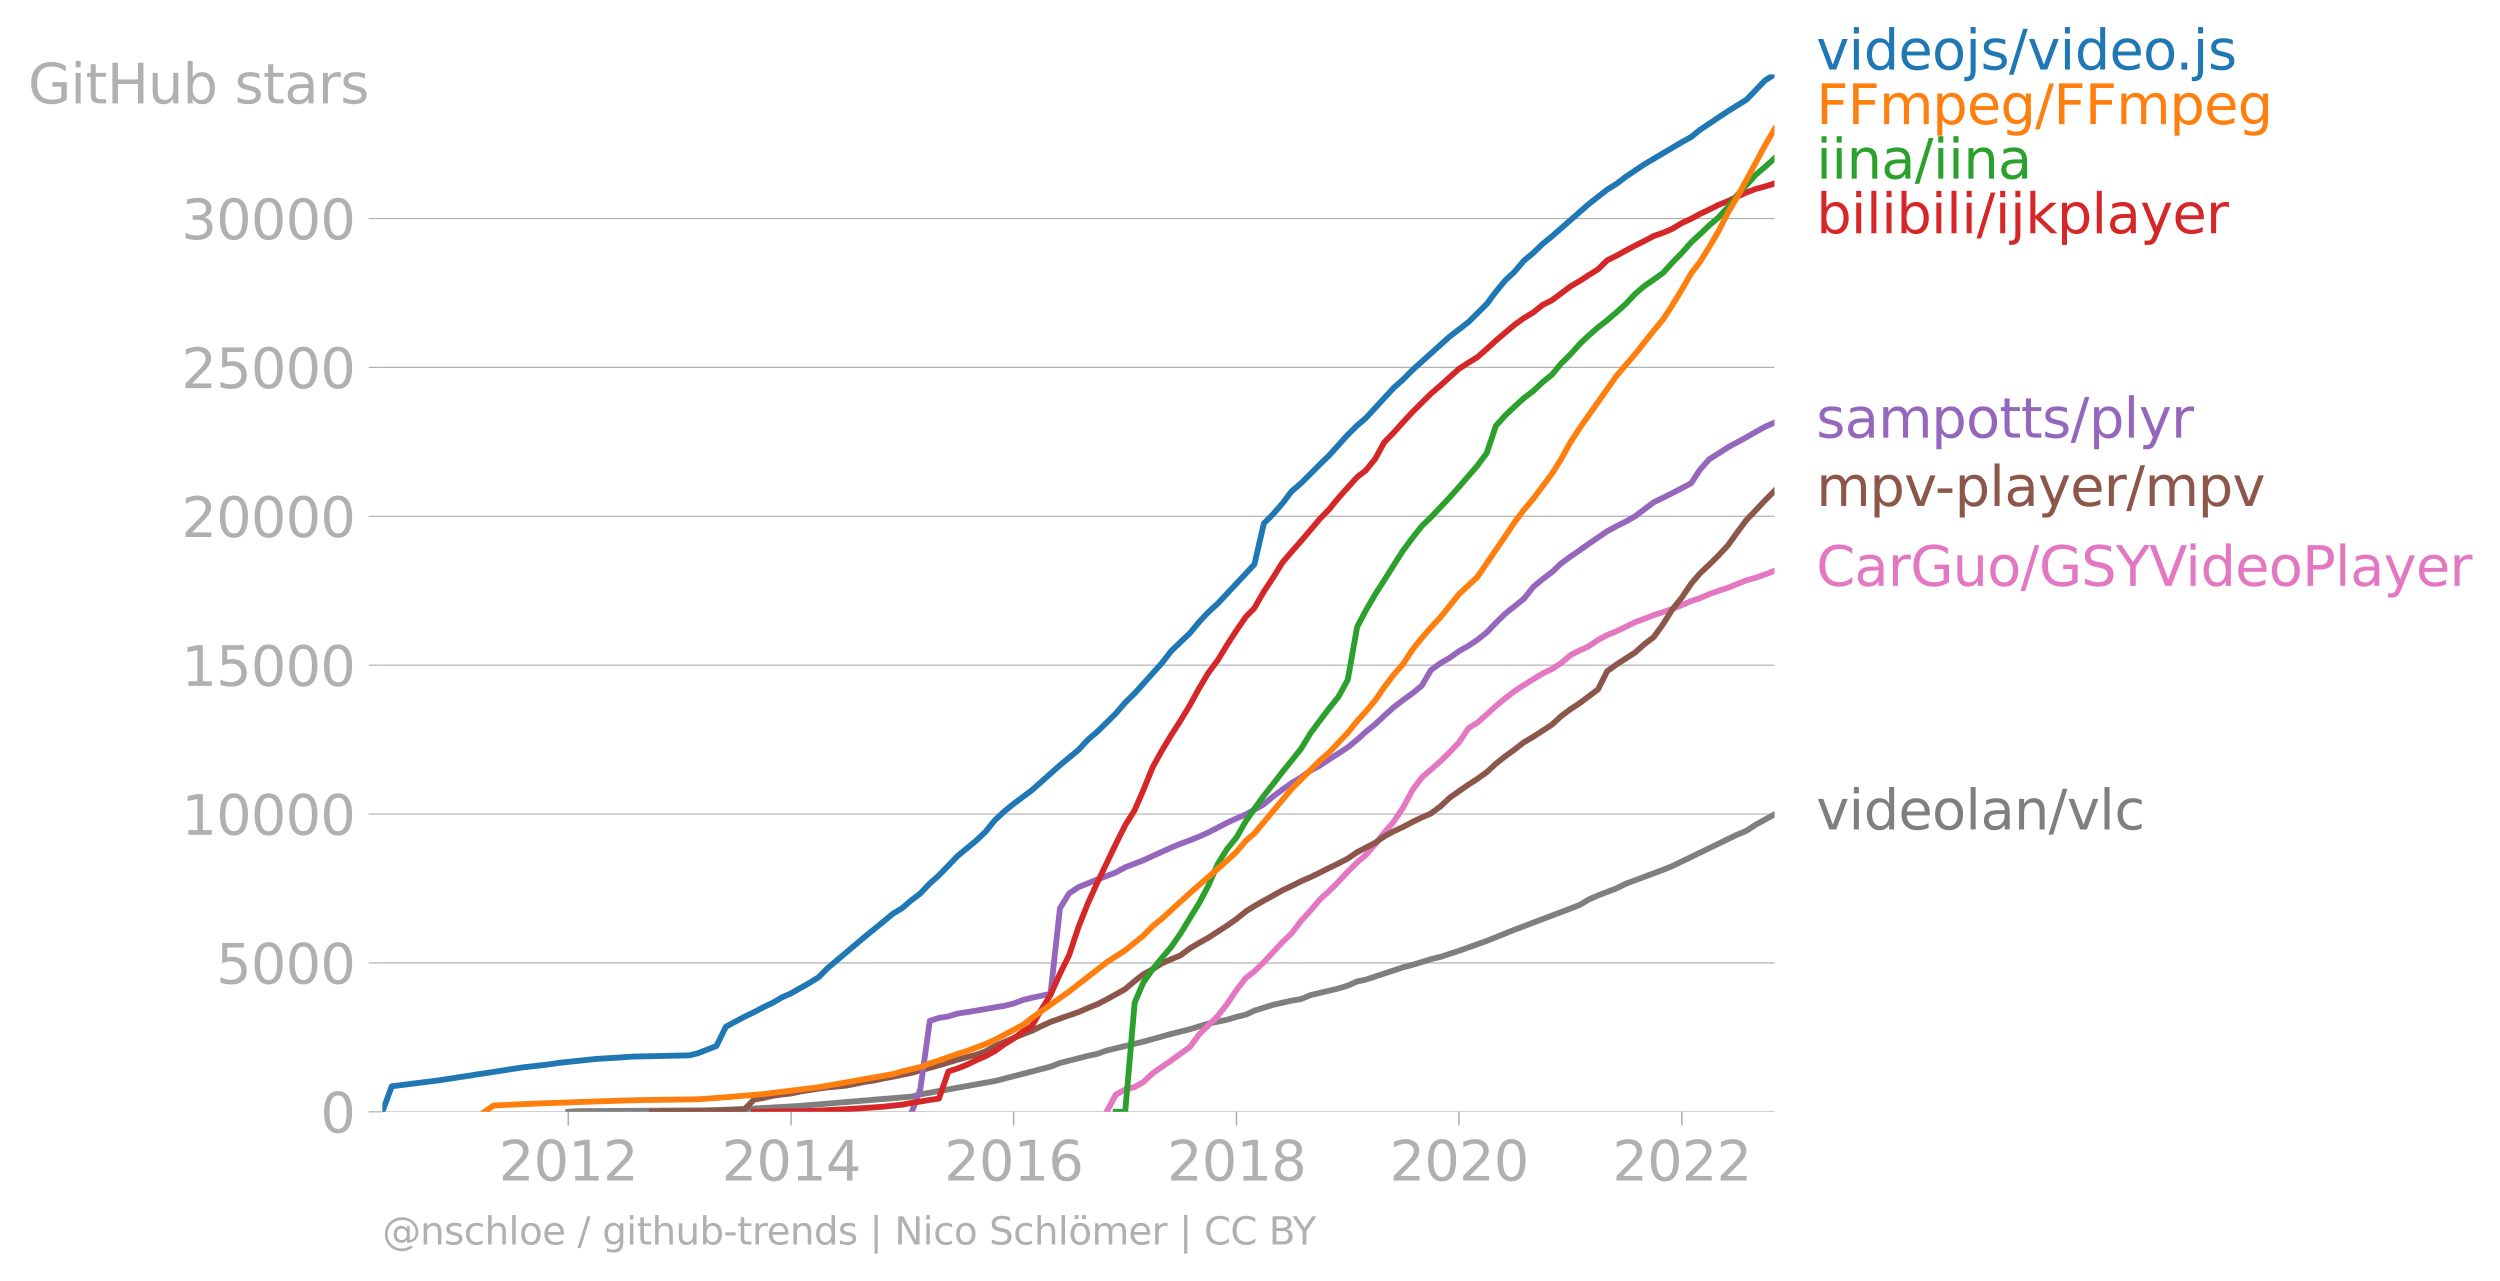 <svg xmlns="http://www.w3.org/2000/svg" xmlns:xlink="http://www.w3.org/1999/xlink" width="855.057" height="438.3" viewBox="0 0 641.293 328.725"><defs><style>*{stroke-linejoin:round;stroke-linecap:butt}</style></defs><g id="figure_1"><path id="patch_1" d="M0 328.725h641.293V0H0v328.725z" style="fill:none"/><g id="axes_1"><path id="patch_2" d="M98.073 285.197h357.12V19.085H98.073v266.112z" style="fill:none"/><g id="matplotlib.axis_1"><g id="xtick_1"><g id="line2d_1"><defs><path id="mda2310e906" d="M0 0v3.5" style="stroke:#b0b0b0;stroke-width:.4"/></defs><use xlink:href="#mda2310e906" x="145.773" y="285.197" style="fill:#b0b0b0;stroke:#b0b0b0;stroke-width:.4"/></g><g id="text_1" style="fill:#b0b0b0" transform="matrix(.14 0 0 -.14 127.958 302.835)"><defs><path id="DejaVuSans-32" d="M1228 531h2203V0H469v531q359 372 979 998 621 627 780 809 303 340 423 576 121 236 121 464 0 372-261 606-261 235-680 235-297 0-627-103-329-103-704-313v638q381 153 712 231 332 78 607 78 725 0 1156-363 431-362 431-968 0-288-108-546-107-257-392-607-78-91-497-524-418-433-1181-1211z" transform="scale(.016)"/><path id="DejaVuSans-30" d="M2034 4250q-487 0-733-480-245-479-245-1442 0-959 245-1439 246-480 733-480 491 0 736 480 246 480 246 1439 0 963-246 1442-245 480-736 480zm0 500q785 0 1199-621 414-620 414-1801 0-1178-414-1799Q2819-91 2034-91q-784 0-1198 620-414 621-414 1799 0 1181 414 1801 414 621 1198 621z" transform="scale(.016)"/><path id="DejaVuSans-31" d="M794 531h1031v3560L703 3866v575l1116 225h631V531h1031V0H794v531z" transform="scale(.016)"/></defs><use xlink:href="#DejaVuSans-32"/><use xlink:href="#DejaVuSans-30" x="63.623"/><use xlink:href="#DejaVuSans-31" x="127.246"/><use xlink:href="#DejaVuSans-32" x="190.869"/></g></g><g id="xtick_2"><use xlink:href="#mda2310e906" id="line2d_2" x="202.934" y="285.197" style="fill:#b0b0b0;stroke:#b0b0b0;stroke-width:.4"/><g id="text_2" style="fill:#b0b0b0" transform="matrix(.14 0 0 -.14 185.119 302.835)"><defs><path id="DejaVuSans-34" d="M2419 4116 825 1625h1594v2491zm-166 550h794V1625h666v-525h-666V0h-628v1100H313v609l1940 2957z" transform="scale(.016)"/></defs><use xlink:href="#DejaVuSans-32"/><use xlink:href="#DejaVuSans-30" x="63.623"/><use xlink:href="#DejaVuSans-31" x="127.246"/><use xlink:href="#DejaVuSans-34" x="190.869"/></g></g><g id="xtick_3"><use xlink:href="#mda2310e906" id="line2d_3" x="260.017" y="285.197" style="fill:#b0b0b0;stroke:#b0b0b0;stroke-width:.4"/><g id="text_3" style="fill:#b0b0b0" transform="matrix(.14 0 0 -.14 242.202 302.835)"><defs><path id="DejaVuSans-36" d="M2113 2584q-425 0-674-291-248-290-248-796 0-503 248-796 249-292 674-292t673 292q248 293 248 796 0 506-248 796-248 291-673 291zm1253 1979v-575q-238 112-480 171-242 60-480 60-625 0-955-422-329-422-376-1275 184 272 462 417 279 145 613 145 703 0 1111-427 408-426 408-1160 0-719-425-1154Q2819-91 2113-91q-810 0-1238 620-428 621-428 1799 0 1106 525 1764t1409 658q238 0 480-47t505-140z" transform="scale(.016)"/></defs><use xlink:href="#DejaVuSans-32"/><use xlink:href="#DejaVuSans-30" x="63.623"/><use xlink:href="#DejaVuSans-31" x="127.246"/><use xlink:href="#DejaVuSans-36" x="190.869"/></g></g><g id="xtick_4"><use xlink:href="#mda2310e906" id="line2d_4" x="317.178" y="285.197" style="fill:#b0b0b0;stroke:#b0b0b0;stroke-width:.4"/><g id="text_4" style="fill:#b0b0b0" transform="matrix(.14 0 0 -.14 299.363 302.835)"><defs><path id="DejaVuSans-38" d="M2034 2216q-450 0-708-241-257-241-257-662 0-422 257-663 258-241 708-241t709 242q260 243 260 662 0 421-258 662-257 241-711 241zm-631 268q-406 100-633 378-226 279-226 679 0 559 398 884 399 325 1092 325 697 0 1094-325t397-884q0-400-227-679-226-278-629-378 456-106 710-416 255-309 255-755 0-679-414-1042Q2806-91 2034-91q-771 0-1186 362-414 363-414 1042 0 446 256 755 257 310 713 416zm-231 997q0-362 226-565 227-203 636-203 407 0 636 203 230 203 230 565 0 363-230 566-229 203-636 203-409 0-636-203-226-203-226-566z" transform="scale(.016)"/></defs><use xlink:href="#DejaVuSans-32"/><use xlink:href="#DejaVuSans-30" x="63.623"/><use xlink:href="#DejaVuSans-31" x="127.246"/><use xlink:href="#DejaVuSans-38" x="190.869"/></g></g><g id="xtick_5"><use xlink:href="#mda2310e906" id="line2d_5" x="374.261" y="285.197" style="fill:#b0b0b0;stroke:#b0b0b0;stroke-width:.4"/><g id="text_5" style="fill:#b0b0b0" transform="matrix(.14 0 0 -.14 356.446 302.835)"><use xlink:href="#DejaVuSans-32"/><use xlink:href="#DejaVuSans-30" x="63.623"/><use xlink:href="#DejaVuSans-32" x="127.246"/><use xlink:href="#DejaVuSans-30" x="190.869"/></g></g><g id="xtick_6"><use xlink:href="#mda2310e906" id="line2d_6" x="431.422" y="285.197" style="fill:#b0b0b0;stroke:#b0b0b0;stroke-width:.4"/><g id="text_6" style="fill:#b0b0b0" transform="matrix(.14 0 0 -.14 413.607 302.835)"><use xlink:href="#DejaVuSans-32"/><use xlink:href="#DejaVuSans-30" x="63.623"/><use xlink:href="#DejaVuSans-32" x="127.246"/><use xlink:href="#DejaVuSans-32" x="190.869"/></g></g></g><g id="matplotlib.axis_2"><g id="ytick_1"><path id="line2d_7" d="M98.073 285.197h357.12" clip-path="url(#pc7df536e30)" style="fill:none;stroke:#b0b0b0;stroke-width:.3;stroke-linecap:square"/><g id="line2d_8"><defs><path id="ma7c2536796" d="M0 0h-3.5" style="stroke:#b0b0b0;stroke-width:.3"/></defs><use xlink:href="#ma7c2536796" x="98.073" y="285.197" style="fill:#b0b0b0;stroke:#b0b0b0;stroke-width:.3"/></g><use xlink:href="#DejaVuSans-30" id="text_7" style="fill:#b0b0b0" transform="matrix(.14 0 0 -.14 82.166 290.516)"/></g><g id="ytick_2"><path id="line2d_9" d="M98.073 247.007h357.12" clip-path="url(#pc7df536e30)" style="fill:none;stroke:#b0b0b0;stroke-width:.3;stroke-linecap:square"/><use xlink:href="#ma7c2536796" id="line2d_10" x="98.073" y="247.007" style="fill:#b0b0b0;stroke:#b0b0b0;stroke-width:.3"/><g id="text_8" style="fill:#b0b0b0" transform="matrix(.14 0 0 -.14 55.443 252.326)"><defs><path id="DejaVuSans-35" d="M691 4666h2478v-532H1269V2991q137 47 274 70 138 23 276 23 781 0 1237-428 457-428 457-1159 0-753-469-1171Q2575-91 1722-91q-294 0-599 50Q819 9 494 109v635q281-153 581-228t634-75q541 0 856 284 316 284 316 772 0 487-316 771-315 285-856 285-253 0-505-56-251-56-513-175v2344z" transform="scale(.016)"/></defs><use xlink:href="#DejaVuSans-35"/><use xlink:href="#DejaVuSans-30" x="63.623"/><use xlink:href="#DejaVuSans-30" x="127.246"/><use xlink:href="#DejaVuSans-30" x="190.869"/></g></g><g id="ytick_3"><path id="line2d_11" d="M98.073 208.816h357.12" clip-path="url(#pc7df536e30)" style="fill:none;stroke:#b0b0b0;stroke-width:.3;stroke-linecap:square"/><use xlink:href="#ma7c2536796" id="line2d_12" x="98.073" y="208.816" style="fill:#b0b0b0;stroke:#b0b0b0;stroke-width:.3"/><g id="text_9" style="fill:#b0b0b0" transform="matrix(.14 0 0 -.14 46.536 214.135)"><use xlink:href="#DejaVuSans-31"/><use xlink:href="#DejaVuSans-30" x="63.623"/><use xlink:href="#DejaVuSans-30" x="127.246"/><use xlink:href="#DejaVuSans-30" x="190.869"/><use xlink:href="#DejaVuSans-30" x="254.492"/></g></g><g id="ytick_4"><path id="line2d_13" d="M98.073 170.626h357.12" clip-path="url(#pc7df536e30)" style="fill:none;stroke:#b0b0b0;stroke-width:.3;stroke-linecap:square"/><use xlink:href="#ma7c2536796" id="line2d_14" x="98.073" y="170.626" style="fill:#b0b0b0;stroke:#b0b0b0;stroke-width:.3"/><g id="text_10" style="fill:#b0b0b0" transform="matrix(.14 0 0 -.14 46.536 175.945)"><use xlink:href="#DejaVuSans-31"/><use xlink:href="#DejaVuSans-35" x="63.623"/><use xlink:href="#DejaVuSans-30" x="127.246"/><use xlink:href="#DejaVuSans-30" x="190.869"/><use xlink:href="#DejaVuSans-30" x="254.492"/></g></g><g id="ytick_5"><path id="line2d_15" d="M98.073 132.435h357.12" clip-path="url(#pc7df536e30)" style="fill:none;stroke:#b0b0b0;stroke-width:.3;stroke-linecap:square"/><use xlink:href="#ma7c2536796" id="line2d_16" x="98.073" y="132.435" style="fill:#b0b0b0;stroke:#b0b0b0;stroke-width:.3"/><g id="text_11" style="fill:#b0b0b0" transform="matrix(.14 0 0 -.14 46.536 137.754)"><use xlink:href="#DejaVuSans-32"/><use xlink:href="#DejaVuSans-30" x="63.623"/><use xlink:href="#DejaVuSans-30" x="127.246"/><use xlink:href="#DejaVuSans-30" x="190.869"/><use xlink:href="#DejaVuSans-30" x="254.492"/></g></g><g id="ytick_6"><path id="line2d_17" d="M98.073 94.245h357.12" clip-path="url(#pc7df536e30)" style="fill:none;stroke:#b0b0b0;stroke-width:.3;stroke-linecap:square"/><use xlink:href="#ma7c2536796" id="line2d_18" x="98.073" y="94.245" style="fill:#b0b0b0;stroke:#b0b0b0;stroke-width:.3"/><g id="text_12" style="fill:#b0b0b0" transform="matrix(.14 0 0 -.14 46.536 99.563)"><use xlink:href="#DejaVuSans-32"/><use xlink:href="#DejaVuSans-35" x="63.623"/><use xlink:href="#DejaVuSans-30" x="127.246"/><use xlink:href="#DejaVuSans-30" x="190.869"/><use xlink:href="#DejaVuSans-30" x="254.492"/></g></g><g id="ytick_7"><path id="line2d_19" d="M98.073 56.054h357.12" clip-path="url(#pc7df536e30)" style="fill:none;stroke:#b0b0b0;stroke-width:.3;stroke-linecap:square"/><use xlink:href="#ma7c2536796" id="line2d_20" x="98.073" y="56.054" style="fill:#b0b0b0;stroke:#b0b0b0;stroke-width:.3"/><g id="text_13" style="fill:#b0b0b0" transform="matrix(.14 0 0 -.14 46.536 61.373)"><defs><path id="DejaVuSans-33" d="M2597 2516q453-97 707-404 255-306 255-756 0-690-475-1069Q2609-91 1734-91q-293 0-604 58T488 141v609q262-153 574-231 313-78 654-78 593 0 904 234t311 681q0 413-289 645-289 233-804 233h-544v519h569q465 0 712 186t247 536q0 359-255 551-254 193-729 193-260 0-557-57-297-56-653-174v562q360 100 674 150t592 50q719 0 1137-327 419-326 419-882 0-388-222-655t-631-370z" transform="scale(.016)"/></defs><use xlink:href="#DejaVuSans-33"/><use xlink:href="#DejaVuSans-30" x="63.623"/><use xlink:href="#DejaVuSans-30" x="127.246"/><use xlink:href="#DejaVuSans-30" x="190.869"/><use xlink:href="#DejaVuSans-30" x="254.492"/></g></g><g id="text_14" style="fill:#b0b0b0" transform="matrix(.14 0 0 -.14 7.2 26.531)"><defs><path id="DejaVuSans-47" d="M3809 666v1253H2778v519h1656V434q-365-259-806-392-440-133-940-133-1094 0-1712 639-617 640-617 1780 0 1144 617 1783 618 639 1712 639 456 0 867-113 411-112 758-331v-672q-350 297-744 447t-828 150q-857 0-1287-478-429-478-429-1425 0-944 429-1422 430-478 1287-478 334 0 596 58 263 58 472 180z" transform="scale(.016)"/><path id="DejaVuSans-69" d="M603 3500h575V0H603v3500zm0 1363h575v-729H603v729z" transform="scale(.016)"/><path id="DejaVuSans-74" d="M1172 4494v-994h1184v-447H1172V1153q0-428 117-550t477-122h590V0h-590q-666 0-919 248-253 249-253 905v1900H172v447h422v994h578z" transform="scale(.016)"/><path id="DejaVuSans-48" d="M628 4666h631V2753h2294v1913h631V0h-631v2222H1259V0H628v4666z" transform="scale(.016)"/><path id="DejaVuSans-75" d="M544 1381v2119h575V1403q0-497 193-746 194-248 582-248 465 0 735 297 271 297 271 810v1984h575V0h-575v538q-209-319-486-474-276-155-642-155-603 0-916 375-312 375-312 1097zm1447 2203z" transform="scale(.016)"/><path id="DejaVuSans-62" d="M3116 1747q0 634-261 995t-717 361q-457 0-718-361t-261-995q0-634 261-995t718-361q456 0 717 361t261 995zM1159 2969q182 312 458 463 277 152 661 152 638 0 1036-506 399-506 399-1331T3314 415Q2916-91 2278-91q-384 0-661 152-276 152-458 464V0H581v4863h578V2969z" transform="scale(.016)"/><path id="DejaVuSans-73" d="M2834 3397v-544q-243 125-506 187-262 63-544 63-428 0-642-131t-214-394q0-200 153-314t616-217l197-44q612-131 870-370t258-667q0-488-386-773Q2250-91 1575-91q-281 0-586 55T347 128v594q319-166 628-249 309-82 613-82 406 0 624 139 219 139 219 392 0 234-158 359-157 125-692 241l-200 47q-534 112-772 345-237 233-237 639 0 494 350 762 350 269 994 269 318 0 599-47 282-46 519-140z" transform="scale(.016)"/><path id="DejaVuSans-61" d="M2194 1759q-697 0-966-159t-269-544q0-306 202-486 202-179 548-179 479 0 768 339t289 901v128h-572zm1147 238V0h-575v531q-197-318-491-470T1556-91q-537 0-855 302-317 302-317 808 0 590 395 890 396 300 1180 300h807v57q0 397-261 614t-733 217q-300 0-585-72-284-72-546-216v532q315 122 612 182 297 61 578 61 760 0 1135-394 375-393 375-1193z" transform="scale(.016)"/><path id="DejaVuSans-72" d="M2631 2963q-97 56-211 82-114 27-251 27-488 0-749-317t-261-911V0H581v3500h578v-544q182 319 472 473 291 155 707 155 59 0 131-8 72-7 159-23l3-590z" transform="scale(.016)"/></defs><use xlink:href="#DejaVuSans-47"/><use xlink:href="#DejaVuSans-69" x="77.49"/><use xlink:href="#DejaVuSans-74" x="105.273"/><use xlink:href="#DejaVuSans-48" x="144.482"/><use xlink:href="#DejaVuSans-75" x="219.678"/><use xlink:href="#DejaVuSans-62" x="283.057"/><use xlink:href="#DejaVuSans-20" x="346.533"/><use xlink:href="#DejaVuSans-73" x="378.32"/><use xlink:href="#DejaVuSans-74" x="430.42"/><use xlink:href="#DejaVuSans-61" x="469.629"/><use xlink:href="#DejaVuSans-72" x="530.908"/><use xlink:href="#DejaVuSans-73" x="572.021"/></g></g><path id="line2d_21" d="m145.773 285.197 2.424-.168 33.233-.213 9.54-.314 14.388-.84 28.541-2.368 2.19-.572 19.158-3.43 14.231-3.682 2.424-.939 7.194-1.833 2.346-.504 2.424-.863 9.384-2.261 7.194-1.994 4.77-1.199 4.77-1.467 4.77-.962 2.424-.726 2.424-.595 2.19-1.024 4.77-1.49 4.77-1.076 2.423-.405 2.424-1.008 7.116-1.696 2.424-.74 2.424-1.078 2.19-.443 9.54-3.17 2.424-.626 4.77-1.459 2.424-.596 4.77-1.565 7.115-2.536 7.116-2.865 14.388-5.446 2.424-.954 2.19-1.33 2.424-1.069 4.77-1.825 2.346-1.169 9.618-3.597 2.346-.948 16.577-8.027 2.424-1.008 2.424-1.597 4.77-2.612h0" clip-path="url(#pc7df536e30)" style="fill:none;stroke:#7f7f7f;stroke-width:1.5;stroke-linecap:square"/><path id="line2d_22" d="m283.866 285.197 2.346-4.376 2.424-1.344 2.424-.642 2.19-1.237 2.424-2.261 2.346-1.65 2.424-1.673 2.346-1.71 2.424-1.727 2.424-3.277 2.346-2.268 2.424-2.46 2.346-2.994 2.424-3.605 2.424-3.124 2.19-1.696 2.423-2.368 2.346-2.52 2.424-2.612 2.346-2.254 2.424-3.185 2.424-2.658 2.346-2.78 2.424-2.208 2.346-2.352 2.424-2.59 2.424-2.42 2.19-1.864 2.424-2.773 2.346-3.002 2.424-2.803 2.346-3.521 2.424-4.537 2.424-3.254 2.346-2.047 2.424-2.108 2.345-2.314 2.425-2.552 2.424-3.62 2.267-1.42 2.424-2.109 2.346-2.177 2.424-2.009 2.346-1.78 2.424-1.603 2.424-1.505 2.346-1.436 2.424-1.16 2.346-1.513 2.424-2.055 2.424-1.23 2.19-1 2.424-1.642 2.346-1.268 2.424-.986 2.346-1.13 2.424-1.2 2.424-.87 2.346-.947 2.424-.764 2.346-.81 2.424-.977 2.424-1.047 2.19-.718 2.423-1.039 2.346-.855 2.424-.78 2.346-.93 2.424-.994 2.424-.672 2.346-.833 2.424-.924" clip-path="url(#pc7df536e30)" style="fill:none;stroke:#e377c2;stroke-width:1.5;stroke-linecap:square"/><path id="line2d_23" d="m167.198 285.197 2.424-.145H176.816l2.19-.03 2.424-.069 2.346-.084 2.424-.1 2.346-.09 2.424-.115 2.424-2.498 2.346-.405 2.424-.55 2.346-.351 2.424-.268 2.424-.511 2.19-.36 2.423-.366 2.346-.336 2.424-.214 2.346-.229 2.424-.481 2.424-.504 2.346-.336 2.424-.535 2.346-.42 2.424-.512 2.424-.496 2.19-.62 2.424-.648 2.346-.665 2.424-.718 2.346-.718 2.424-.65 2.424-.625 2.346-.864 2.424-1.39 2.345-1 2.425-1.031 2.424-.978 2.267-.87 2.424-1.192 2.346-1.077 2.424-.871 2.346-.817 2.424-.84 2.424-1.055 2.346-.94 2.424-1.244 2.346-1.299 2.424-1.352 2.424-2.062 2.19-1.718 2.424-1.322 2.346-1.505 2.424-1.069 2.346-.947 2.424-1.825 2.424-1.436 2.346-1.314 2.424-1.566 2.346-1.52 2.424-1.688 2.424-1.978 2.19-1.368 2.423-1.39 2.346-1.275 2.424-1.375 2.346-1.1 2.424-1.214L336.18 225l2.346-1.138 2.424-1.23 2.346-1.122 2.424-1.268 2.424-1.642 2.19-1.146 2.424-1.26 2.346-1.65 2.424-1.321 2.346-1.077 2.424-1.284 2.424-1.168 2.346-1.024 2.424-1.818 2.345-2.177 2.425-1.726 2.424-1.68 2.267-1.459 2.424-1.734 2.346-2.17 2.424-1.916 2.346-1.696 2.424-1.887 2.424-1.428 2.346-1.512 2.424-1.589 2.346-2.17 2.424-1.802 2.424-1.588 2.19-1.65 2.424-1.818 2.346-4.66 2.424-1.749 2.346-1.527 2.424-1.55 2.424-2.17 2.346-1.78 2.424-3.368 2.346-3.727 2.424-3.048 2.424-3.567 2.19-2.574 2.423-2.292 2.346-2.314 2.424-2.604 2.346-3.285 2.424-3.246 2.424-2.528 2.346-2.498 2.424-2.444" clip-path="url(#pc7df536e30)" style="fill:none;stroke:#8c564b;stroke-width:1.5;stroke-linecap:square"/><g id="text_15" style="fill:#1f77b4" transform="matrix(.14 0 0 -.14 465.907 17.838)"><defs><path id="DejaVuSans-76" d="M191 3500h609L1894 563l1094 2937h609L2284 0h-781L191 3500z" transform="scale(.016)"/><path id="DejaVuSans-64" d="M2906 2969v1894h575V0h-575v525q-181-312-458-464-276-152-664-152-634 0-1033 506-398 507-398 1332t398 1331q399 506 1033 506 388 0 664-152 277-151 458-463zM947 1747q0-634 261-995t717-361q456 0 718 361 263 361 263 995t-263 995q-262 361-718 361t-717-361q-261-361-261-995z" transform="scale(.016)"/><path id="DejaVuSans-65" d="M3597 1894v-281H953q38-594 358-905t892-311q331 0 642 81t618 244V178Q3153 47 2828-22t-659-69q-838 0-1327 487-489 488-489 1320 0 859 464 1363 464 505 1252 505 706 0 1117-455 411-454 411-1235zm-575 169q-6 471-264 752-258 282-683 282-481 0-770-272t-333-766l2050 4z" transform="scale(.016)"/><path id="DejaVuSans-6f" d="M1959 3097q-462 0-731-361t-269-989q0-628 267-989 268-361 733-361 460 0 728 362 269 363 269 988 0 622-269 986-268 364-728 364zm0 487q750 0 1178-488 429-487 429-1349 0-859-429-1349Q2709-91 1959-91q-753 0-1180 489-426 490-426 1349 0 862 426 1349 427 488 1180 488z" transform="scale(.016)"/><path id="DejaVuSans-6a" d="M603 3500h575V-63q0-668-255-968-254-300-820-300h-219v487H38q328 0 446 152Q603-541 603-63v3563zm0 1363h575v-729H603v729z" transform="scale(.016)"/><path id="DejaVuSans-2f" d="M1625 4666h531L531-594H0l1625 5260z" transform="scale(.016)"/><path id="DejaVuSans-2e" d="M684 794h660V0H684v794z" transform="scale(.016)"/></defs><use xlink:href="#DejaVuSans-76"/><use xlink:href="#DejaVuSans-69" x="59.18"/><use xlink:href="#DejaVuSans-64" x="86.963"/><use xlink:href="#DejaVuSans-65" x="150.439"/><use xlink:href="#DejaVuSans-6f" x="211.963"/><use xlink:href="#DejaVuSans-6a" x="273.145"/><use xlink:href="#DejaVuSans-73" x="300.928"/><use xlink:href="#DejaVuSans-2f" x="353.027"/><use xlink:href="#DejaVuSans-76" x="386.719"/><use xlink:href="#DejaVuSans-69" x="445.898"/><use xlink:href="#DejaVuSans-64" x="473.682"/><use xlink:href="#DejaVuSans-65" x="537.158"/><use xlink:href="#DejaVuSans-6f" x="598.682"/><use xlink:href="#DejaVuSans-2e" x="658.113"/><use xlink:href="#DejaVuSans-6a" x="689.9"/><use xlink:href="#DejaVuSans-73" x="717.684"/></g><g id="text_16" style="fill:#ff7f0e" transform="matrix(.14 0 0 -.14 465.907 31.838)"><defs><path id="DejaVuSans-46" d="M628 4666h2681v-532H1259V2759h1850v-531H1259V0H628v4666z" transform="scale(.016)"/><path id="DejaVuSans-6d" d="M3328 2828q216 388 516 572t706 184q547 0 844-383 297-382 297-1088V0h-578v2094q0 503-179 746-178 244-543 244-447 0-707-297-259-296-259-809V0h-578v2094q0 506-178 748t-550 242q-441 0-701-298-259-298-259-808V0H581v3500h578v-544q197 322 472 475t653 153q382 0 649-194 267-193 395-562z" transform="scale(.016)"/><path id="DejaVuSans-70" d="M1159 525v-1856H581v4831h578v-531q182 312 458 463 277 152 661 152 638 0 1036-506 399-506 399-1331T3314 415Q2916-91 2278-91q-384 0-661 152-276 152-458 464zm1957 1222q0 634-261 995t-717 361q-457 0-718-361t-261-995q0-634 261-995t718-361q456 0 717 361t261 995z" transform="scale(.016)"/><path id="DejaVuSans-67" d="M2906 1791q0 625-258 968-257 344-723 344-462 0-720-344-258-343-258-968 0-622 258-966t720-344q466 0 723 344 258 344 258 966zm575-1357q0-893-397-1329-396-436-1215-436-303 0-572 45t-522 139v559q253-137 500-202 247-66 503-66 566 0 847 295t281 892v285q-178-310-456-463T1784 0Q1141 0 747 490 353 981 353 1791q0 812 394 1302 394 491 1037 491 388 0 666-153t456-462v531h575V434z" transform="scale(.016)"/></defs><use xlink:href="#DejaVuSans-46"/><use xlink:href="#DejaVuSans-46" x="57.52"/><use xlink:href="#DejaVuSans-6d" x="115.039"/><use xlink:href="#DejaVuSans-70" x="212.451"/><use xlink:href="#DejaVuSans-65" x="275.928"/><use xlink:href="#DejaVuSans-67" x="337.451"/><use xlink:href="#DejaVuSans-2f" x="400.928"/><use xlink:href="#DejaVuSans-46" x="434.619"/><use xlink:href="#DejaVuSans-46" x="492.139"/><use xlink:href="#DejaVuSans-6d" x="549.658"/><use xlink:href="#DejaVuSans-70" x="647.07"/><use xlink:href="#DejaVuSans-65" x="710.547"/><use xlink:href="#DejaVuSans-67" x="772.07"/></g><g id="text_17" style="fill:#2ca02c" transform="matrix(.14 0 0 -.14 465.907 45.838)"><defs><path id="DejaVuSans-6e" d="M3513 2113V0h-575v2094q0 497-194 743-194 247-581 247-466 0-735-297-269-296-269-809V0H581v3500h578v-544q207 316 486 472 280 156 646 156 603 0 912-373 310-373 310-1098z" transform="scale(.016)"/></defs><use xlink:href="#DejaVuSans-69"/><use xlink:href="#DejaVuSans-69" x="27.783"/><use xlink:href="#DejaVuSans-6e" x="55.566"/><use xlink:href="#DejaVuSans-61" x="118.945"/><use xlink:href="#DejaVuSans-2f" x="180.225"/><use xlink:href="#DejaVuSans-69" x="213.916"/><use xlink:href="#DejaVuSans-69" x="241.699"/><use xlink:href="#DejaVuSans-6e" x="269.482"/><use xlink:href="#DejaVuSans-61" x="332.861"/></g><g id="text_18" style="fill:#d62728" transform="matrix(.14 0 0 -.14 465.907 59.838)"><defs><path id="DejaVuSans-6c" d="M603 4863h575V0H603v4863z" transform="scale(.016)"/><path id="DejaVuSans-6b" d="M581 4863h578V1991l1716 1509h734L1753 1863 3688 0h-750L1159 1709V0H581v4863z" transform="scale(.016)"/><path id="DejaVuSans-79" d="M2059-325q-243-625-475-815-231-191-618-191H506v481h338q237 0 368 113 132 112 291 531l103 262L191 3500h609L1894 763l1094 2737h609L2059-325z" transform="scale(.016)"/></defs><use xlink:href="#DejaVuSans-62"/><use xlink:href="#DejaVuSans-69" x="63.477"/><use xlink:href="#DejaVuSans-6c" x="91.26"/><use xlink:href="#DejaVuSans-69" x="119.043"/><use xlink:href="#DejaVuSans-62" x="146.826"/><use xlink:href="#DejaVuSans-69" x="210.303"/><use xlink:href="#DejaVuSans-6c" x="238.086"/><use xlink:href="#DejaVuSans-69" x="265.869"/><use xlink:href="#DejaVuSans-2f" x="293.652"/><use xlink:href="#DejaVuSans-69" x="327.344"/><use xlink:href="#DejaVuSans-6a" x="355.127"/><use xlink:href="#DejaVuSans-6b" x="382.91"/><use xlink:href="#DejaVuSans-70" x="440.82"/><use xlink:href="#DejaVuSans-6c" x="504.297"/><use xlink:href="#DejaVuSans-61" x="532.08"/><use xlink:href="#DejaVuSans-79" x="593.359"/><use xlink:href="#DejaVuSans-65" x="652.539"/><use xlink:href="#DejaVuSans-72" x="714.063"/></g><g id="text_19" style="fill:#9467bd" transform="matrix(.14 0 0 -.14 465.907 112.269)"><use xlink:href="#DejaVuSans-73"/><use xlink:href="#DejaVuSans-61" x="52.1"/><use xlink:href="#DejaVuSans-6d" x="113.379"/><use xlink:href="#DejaVuSans-70" x="210.791"/><use xlink:href="#DejaVuSans-6f" x="274.268"/><use xlink:href="#DejaVuSans-74" x="335.449"/><use xlink:href="#DejaVuSans-74" x="374.658"/><use xlink:href="#DejaVuSans-73" x="413.867"/><use xlink:href="#DejaVuSans-2f" x="465.967"/><use xlink:href="#DejaVuSans-70" x="499.658"/><use xlink:href="#DejaVuSans-6c" x="563.135"/><use xlink:href="#DejaVuSans-79" x="590.918"/><use xlink:href="#DejaVuSans-72" x="650.098"/></g><g id="text_20" style="fill:#8c564b" transform="matrix(.14 0 0 -.14 465.907 129.783)"><defs><path id="DejaVuSans-2d" d="M313 2009h1684v-512H313v512z" transform="scale(.016)"/></defs><use xlink:href="#DejaVuSans-6d"/><use xlink:href="#DejaVuSans-70" x="97.412"/><use xlink:href="#DejaVuSans-76" x="160.889"/><use xlink:href="#DejaVuSans-2d" x="217.443"/><use xlink:href="#DejaVuSans-70" x="253.527"/><use xlink:href="#DejaVuSans-6c" x="317.004"/><use xlink:href="#DejaVuSans-61" x="344.787"/><use xlink:href="#DejaVuSans-79" x="406.066"/><use xlink:href="#DejaVuSans-65" x="465.246"/><use xlink:href="#DejaVuSans-72" x="526.77"/><use xlink:href="#DejaVuSans-2f" x="567.883"/><use xlink:href="#DejaVuSans-6d" x="601.574"/><use xlink:href="#DejaVuSans-70" x="698.986"/><use xlink:href="#DejaVuSans-76" x="762.463"/></g><g id="text_21" style="fill:#e377c2" transform="matrix(.14 0 0 -.14 465.907 150.291)"><defs><path id="DejaVuSans-43" d="M4122 4306v-665q-319 297-680 443-361 147-767 147-800 0-1225-489t-425-1414q0-922 425-1411t1225-489q406 0 767 147t680 444V359q-331-225-702-338-370-112-782-112-1060 0-1670 648-609 649-609 1771 0 1125 609 1773 610 649 1670 649 418 0 788-111 371-111 696-333z" transform="scale(.016)"/><path id="DejaVuSans-53" d="M3425 4513v-616q-359 172-678 256-319 85-616 85-515 0-795-200t-280-569q0-310 186-468 186-157 705-254l381-78q706-135 1042-474t336-907q0-679-455-1029Q2797-91 1919-91q-331 0-705 75-373 75-773 222v650q384-215 753-325 369-109 725-109 540 0 834 212 294 213 294 607 0 343-211 537t-692 291l-385 75q-706 140-1022 440-315 300-315 835 0 619 436 975t1201 356q329 0 669-60 341-59 697-177z" transform="scale(.016)"/><path id="DejaVuSans-59" d="M-13 4666h679l1293-1919 1285 1919h678L2272 2222V0h-634v2222L-13 4666z" transform="scale(.016)"/><path id="DejaVuSans-56" d="M1831 0 50 4666h659L2188 738l1481 3928h656L2547 0h-716z" transform="scale(.016)"/><path id="DejaVuSans-50" d="M1259 4147V2394h794q441 0 681 228 241 228 241 650 0 419-241 647-240 228-681 228h-794zm-631 519h1425q785 0 1186-355 402-355 402-1039 0-691-402-1044-401-353-1186-353h-794V0H628v4666z" transform="scale(.016)"/></defs><use xlink:href="#DejaVuSans-43"/><use xlink:href="#DejaVuSans-61" x="69.824"/><use xlink:href="#DejaVuSans-72" x="131.104"/><use xlink:href="#DejaVuSans-47" x="172.217"/><use xlink:href="#DejaVuSans-75" x="249.707"/><use xlink:href="#DejaVuSans-6f" x="313.086"/><use xlink:href="#DejaVuSans-2f" x="374.268"/><use xlink:href="#DejaVuSans-47" x="407.959"/><use xlink:href="#DejaVuSans-53" x="485.449"/><use xlink:href="#DejaVuSans-59" x="548.926"/><use xlink:href="#DejaVuSans-56" x="610.01"/><use xlink:href="#DejaVuSans-69" x="676.168"/><use xlink:href="#DejaVuSans-64" x="703.951"/><use xlink:href="#DejaVuSans-65" x="767.428"/><use xlink:href="#DejaVuSans-6f" x="828.951"/><use xlink:href="#DejaVuSans-50" x="890.133"/><use xlink:href="#DejaVuSans-6c" x="950.436"/><use xlink:href="#DejaVuSans-61" x="978.219"/><use xlink:href="#DejaVuSans-79" x="1039.498"/><use xlink:href="#DejaVuSans-65" x="1098.678"/><use xlink:href="#DejaVuSans-72" x="1160.201"/></g><g id="text_22" style="fill:#7f7f7f" transform="matrix(.14 0 0 -.14 465.907 212.771)"><defs><path id="DejaVuSans-63" d="M3122 3366v-538q-244 135-489 202t-495 67q-560 0-870-355-309-354-309-995t309-996q310-354 870-354 250 0 495 67t489 202V134Q2881 22 2623-34q-257-57-548-57-791 0-1257 497-465 497-465 1341 0 856 470 1346 471 491 1290 491 265 0 518-55 253-54 491-163z" transform="scale(.016)"/></defs><use xlink:href="#DejaVuSans-76"/><use xlink:href="#DejaVuSans-69" x="59.18"/><use xlink:href="#DejaVuSans-64" x="86.963"/><use xlink:href="#DejaVuSans-65" x="150.439"/><use xlink:href="#DejaVuSans-6f" x="211.963"/><use xlink:href="#DejaVuSans-6c" x="273.145"/><use xlink:href="#DejaVuSans-61" x="300.928"/><use xlink:href="#DejaVuSans-6e" x="362.207"/><use xlink:href="#DejaVuSans-2f" x="425.586"/><use xlink:href="#DejaVuSans-76" x="459.277"/><use xlink:href="#DejaVuSans-6c" x="518.457"/><use xlink:href="#DejaVuSans-63" x="546.24"/></g><g id="text_23" style="fill:#b0b0b0" transform="matrix(.097 0 0 -.097 98.073 319.234)"><defs><path id="DejaVuSans-40" d="M2381 1678q0-447 222-702 222-254 610-254 384 0 604 256 221 256 221 700 0 438-225 695-225 258-607 258-378 0-602-256-223-256-223-697zm1703-934q-187-241-429-355t-564-114q-538 0-874 389t-336 1014q0 625 337 1015 338 391 873 391 322 0 565-117 244-117 428-354v409h447V722q457 69 714 417 258 349 258 902 0 334-99 628-98 294-298 544-325 409-792 626t-1017 217q-384 0-738-102-353-101-653-301-490-319-767-836-276-517-276-1120 0-497 179-932 180-434 521-765 328-325 759-495 431-171 922-171 403 0 792 136t714 389l281-347q-390-303-851-464t-936-161q-578 0-1091 205-512 205-912 595Q841 78 631 592q-209 514-209 1105 0 569 212 1084 213 516 607 907 403 396 931 607t1119 211q662 0 1229-272 568-271 952-771 234-307 357-666 124-359 124-744 0-822-497-1297T4084 263v481z" transform="scale(.016)"/><path id="DejaVuSans-68" d="M3513 2113V0h-575v2094q0 497-194 743-194 247-581 247-466 0-735-297-269-296-269-809V0H581v4863h578V2956q207 316 486 472 280 156 646 156 603 0 912-373 310-373 310-1098z" transform="scale(.016)"/><path id="DejaVuSans-7c" d="M1344 4891v-6400H813v6400h531z" transform="scale(.016)"/><path id="DejaVuSans-4e" d="M628 4666h850L3547 763v3903h612V0h-850L1241 3903V0H628v4666z" transform="scale(.016)"/><path id="DejaVuSans-f6" d="M1959 3097q-462 0-731-361t-269-989q0-628 267-989 268-361 733-361 460 0 728 362 269 363 269 988 0 622-269 986-268 364-728 364zm0 487q750 0 1178-488 429-487 429-1349 0-859-429-1349Q2709-91 1959-91q-753 0-1180 489-426 490-426 1349 0 862 426 1349 427 488 1180 488zm295 1266h634v-631h-634v631zm-1222 0h634v-631h-634v631z" transform="scale(.016)"/><path id="DejaVuSans-42" d="M1259 2228V519h1013q509 0 754 211 246 211 246 645 0 438-246 645-245 208-754 208H1259zm0 1919V2741h935q462 0 688 173 227 174 227 530 0 353-227 528-226 175-688 175h-935zm-631 519h1613q722 0 1112-300 391-300 391-853 0-429-200-682t-588-315q466-100 724-418 258-317 258-792 0-625-425-966Q3088 0 2303 0H628v4666z" transform="scale(.016)"/></defs><use xlink:href="#DejaVuSans-40"/><use xlink:href="#DejaVuSans-6e" x="100"/><use xlink:href="#DejaVuSans-73" x="163.379"/><use xlink:href="#DejaVuSans-63" x="215.479"/><use xlink:href="#DejaVuSans-68" x="270.459"/><use xlink:href="#DejaVuSans-6c" x="333.838"/><use xlink:href="#DejaVuSans-6f" x="361.621"/><use xlink:href="#DejaVuSans-65" x="422.803"/><use xlink:href="#DejaVuSans-20" x="484.326"/><use xlink:href="#DejaVuSans-2f" x="516.113"/><use xlink:href="#DejaVuSans-20" x="549.805"/><use xlink:href="#DejaVuSans-67" x="581.592"/><use xlink:href="#DejaVuSans-69" x="645.068"/><use xlink:href="#DejaVuSans-74" x="672.852"/><use xlink:href="#DejaVuSans-68" x="712.061"/><use xlink:href="#DejaVuSans-75" x="775.439"/><use xlink:href="#DejaVuSans-62" x="838.818"/><use xlink:href="#DejaVuSans-2d" x="902.295"/><use xlink:href="#DejaVuSans-74" x="938.379"/><use xlink:href="#DejaVuSans-72" x="977.588"/><use xlink:href="#DejaVuSans-65" x="1016.451"/><use xlink:href="#DejaVuSans-6e" x="1077.975"/><use xlink:href="#DejaVuSans-64" x="1141.354"/><use xlink:href="#DejaVuSans-73" x="1204.83"/><use xlink:href="#DejaVuSans-20" x="1256.93"/><use xlink:href="#DejaVuSans-7c" x="1288.717"/><use xlink:href="#DejaVuSans-20" x="1322.408"/><use xlink:href="#DejaVuSans-4e" x="1354.195"/><use xlink:href="#DejaVuSans-69" x="1429"/><use xlink:href="#DejaVuSans-63" x="1456.783"/><use xlink:href="#DejaVuSans-6f" x="1511.764"/><use xlink:href="#DejaVuSans-20" x="1572.945"/><use xlink:href="#DejaVuSans-53" x="1604.732"/><use xlink:href="#DejaVuSans-63" x="1668.209"/><use xlink:href="#DejaVuSans-68" x="1723.189"/><use xlink:href="#DejaVuSans-6c" x="1786.568"/><use xlink:href="#DejaVuSans-f6" x="1814.352"/><use xlink:href="#DejaVuSans-6d" x="1875.533"/><use xlink:href="#DejaVuSans-65" x="1972.945"/><use xlink:href="#DejaVuSans-72" x="2034.469"/><use xlink:href="#DejaVuSans-20" x="2075.582"/><use xlink:href="#DejaVuSans-7c" x="2107.369"/><use xlink:href="#DejaVuSans-20" x="2141.061"/><use xlink:href="#DejaVuSans-43" x="2172.848"/><use xlink:href="#DejaVuSans-43" x="2242.672"/><use xlink:href="#DejaVuSans-20" x="2312.496"/><use xlink:href="#DejaVuSans-42" x="2344.283"/><use xlink:href="#DejaVuSans-59" x="2407.387"/></g><path id="line2d_24" d="m233.9 285.197 2.189-5.866 2.424-17.453 2.346-.771 2.424-.39 2.346-.725 2.424-.36 2.424-.404 2.346-.397 2.424-.443 2.345-.36 2.425-.61 2.424-.917 2.267-.557 2.424-.512 2.346-.512 2.424-21.929 2.346-3.834 2.424-1.59 2.424-.992 2.346-.94 2.424-.924 2.346-.909 2.424-1.336 2.424-.925 2.19-.847 2.424-1.116 2.346-1.054 2.424-1.1 2.346-.97 2.424-.886 2.424-.993 2.346-1.046 2.424-1.253 2.346-1.214 2.424-1.123 2.424-1.046 2.19-1.215 2.423-1.375 2.346-1.993 2.424-1.787 2.346-1.666 2.424-1.45 2.424-1.742 2.346-1.253 2.424-1.62 2.346-1.489 2.424-1.596 2.424-1.963 2.19-2.001 2.424-1.948 2.346-2.2 2.424-2.177 2.346-1.802 2.424-1.757 2.424-1.97 2.346-4.003 2.424-1.757 2.345-1.36 2.425-1.74 2.424-1.376 2.267-1.504 2.424-1.918 2.346-2.459 2.424-2.368 2.346-1.871 2.424-1.948 2.424-3.048 2.346-1.963 2.424-1.81 2.346-2.23 2.424-1.772 2.424-1.665 2.19-1.558 2.424-1.65 2.346-1.612 2.424-1.321 2.346-1.169 2.424-1.352 2.424-1.84 2.346-1.765 2.424-1.176 2.346-1.177 2.424-1.26 2.424-1.283 2.19-3.407 2.423-2.726 2.346-1.467 2.424-1.581 2.346-1.268 2.424-1.329 2.424-1.39 2.346-1.299 2.424-1.061" clip-path="url(#pc7df536e30)" style="fill:none;stroke:#9467bd;stroke-width:1.5;stroke-linecap:square"/><path id="line2d_25" d="m193.394 285.197 2.346-.022 2.424-.039 2.346-.03 2.424-.03 2.424-.047 2.19-.068 2.423-.092 2.346-.092 2.424-.137 2.346-.122 2.424-.153 2.424-.138 2.346-.168 2.424-.183 2.346-.252 2.424-.267 2.424-.45 2.19-.345 2.424-.404 2.346-.36 2.424-6.958 2.346-.756 2.424-.97 2.424-1.176 2.346-1.024 2.424-1.321 2.345-1.68 2.425-1.52 2.424-1.834 2.267-1.397 2.424-4.17 2.346-3.774 2.424-5.461 2.346-4.736 2.424-7.271 2.424-6.088 2.346-5.179 2.424-5.018 2.346-4.927 2.424-4.842 2.424-3.88 2.19-5.019 2.424-5.965 2.346-4.239 2.424-4.033 2.346-3.651 2.424-3.995 2.424-4.43 2.346-3.91 2.424-3.254 2.346-3.858 2.424-3.75 2.424-3.498 2.19-2.253 2.423-4.232 2.346-3.536 2.424-3.926 2.346-2.742 2.424-2.743 2.424-2.856 2.346-2.78 2.424-2.475 2.346-2.887 2.424-2.727 2.424-2.681 2.19-1.688 2.424-2.964 2.346-4.292 2.424-2.468 2.346-2.62 2.424-2.612 2.424-2.421 2.346-2.322 2.424-2.078 2.345-2.13 2.425-2.177 2.424-1.559 2.267-1.405 2.424-2.108 2.346-2.154 2.424-2.062 2.346-1.986 2.424-1.742 2.424-1.459 2.346-1.886 2.424-1.23 2.346-1.734 2.424-1.833 2.424-1.405 2.19-1.444 2.424-1.505 2.346-2.299 2.424-1.207 2.346-1.306 2.424-1.283 2.424-1.207 2.346-1.252 2.424-.848 2.346-1 2.424-1.475 2.424-1.115 2.19-1.192 2.423-1.153 2.346-1.176 2.424-.986 2.346-1.107 2.424-1.108 2.424-.924 2.346-.619 2.424-.771" clip-path="url(#pc7df536e30)" style="fill:none;stroke:#d62728;stroke-width:1.5;stroke-linecap:square"/><path id="line2d_26" d="m286.212 285.197 2.424-.015 2.424-27.955 2.19-5.125 2.424-3.483 2.346-2.872 2.424-2.85 2.346-3.398 2.424-3.972 2.424-3.926 2.346-4.46 2.424-5.592 2.346-3.75 2.424-2.971 2.424-4.217 2.19-3.17 2.423-3.353 2.346-2.956 2.424-3.139 2.346-2.895 2.424-3.055 2.424-3.98 2.346-3.162 2.424-3.2 2.346-2.895 2.424-4.407 2.424-13.604 2.19-4.147 2.424-4.186 2.346-3.643 2.424-3.873 2.346-3.674 2.424-3.253 2.424-3.086 2.346-2.253 2.424-2.567 2.345-2.482 2.425-2.727 2.424-2.803 2.267-2.62 2.424-3.246 2.346-6.99 2.424-2.695 2.346-2.23 2.424-2.193 2.424-1.848 2.346-2.223 2.424-1.955 2.346-2.842 2.424-2.375 2.424-2.704 2.19-2.078 2.424-2.108 2.346-1.833 2.424-2.07 2.346-2.108 2.424-2.59 2.424-2.07 2.346-1.61 2.424-1.742 2.346-2.62 2.424-2.46 2.424-2.75 2.19-2.008 2.423-2.315 2.346-2.008 2.424-2.628 2.346-3.063 2.424-2.62 2.424-2.696 2.346-1.994 2.424-2.176" clip-path="url(#pc7df536e30)" style="fill:none;stroke:#2ca02c;stroke-width:1.5;stroke-linecap:square"/><path id="line2d_27" d="m124.269 285.197 2.346-1.619 11.964-.542 4.77-.16 7.115-.253 9.54-.313 4.848-.13 14.154-.183 7.194-.542 9.54-.802 14.231-1.757 19.08-3.384 2.424-.702 4.614-1.1 2.424-.94 2.346-.733 4.77-1.703 2.424-.726 4.77-1.818 2.424-1.084 7.194-3.827 2.267-1.764 9.54-6.775 9.618-7.486 4.77-3.07 4.614-3.735 2.424-2.468 2.346-1.901 7.194-6.577 9.54-8.318 2.424-2.268 2.424-2.85 2.19-1.909 9.54-11.396 7.193-7.21 2.424-2.139 4.77-5.041 2.424-3.017 2.19-2.414 2.424-2.872 2.346-3.437 2.424-3.185 2.346-2.65 2.424-3.713 2.424-3.017 2.346-2.719 2.424-2.59 4.77-5.95 4.691-4.376 7.194-10.518 2.346-3.498 2.424-3.23 2.424-2.873 4.77-6.408 2.346-3.712 2.424-4.415 2.424-3.697 9.384-13.305 4.77-5.569 4.77-6.018 2.424-2.918 2.346-3.605 2.424-3.972 2.424-4.209 2.19-2.841 2.423-3.896 2.346-3.987 2.424-4.758 2.346-3.95 7.194-13.35 2.424-4.186h0" clip-path="url(#pc7df536e30)" style="fill:none;stroke:#ff7f0e;stroke-width:1.5;stroke-linecap:square"/><path id="line2d_28" d="m98.073 285.197 2.424-6.553 11.964-1.505 14.154-2.184 7.194-1.115 7.194-.833 2.345-.367 9.54-1 9.54-.604 9.54-.213 4.848-.107 2.19-.535 4.77-1.856 2.424-4.957 4.77-2.559 2.424-1.153 2.346-1.245 2.424-1.154 2.346-1.375 2.424-1.084 4.613-2.62 2.424-1.482 2.346-2.368 9.618-8.111 4.77-3.88 2.346-1.948 2.424-1.474 2.424-2.086 2.19-1.642 2.424-2.566 2.346-2.078 4.77-4.95 4.848-4.017 2.346-2.238 2.424-2.979 2.345-2.184 2.425-1.979 4.691-3.505 7.194-6.409 4.77-3.941 2.424-2.62 2.346-1.994 4.77-4.682 2.424-2.81 2.424-2.368 6.96-7.745 2.424-3.132 4.77-4.56 2.424-2.925 2.346-2.498 2.424-2.207 9.383-10.045 2.424-10.487 2.346-2.36 2.424-2.78 2.346-3.101 2.424-2.07 4.77-4.774 2.424-2.36 4.77-5.286 2.424-2.398 2.19-1.856 7.194-7.806 2.346-2.078 2.424-2.444 9.54-8.593 4.848-3.735 4.691-4.636 2.346-3.17 2.424-2.895 2.346-2.2 2.424-2.849 2.424-2.016 2.346-2.269 2.424-1.963 9.384-8.241 4.77-3.743 2.424-1.497 2.346-1.795 4.848-3.246 9.54-5.645 2.424-1.329 2.19-1.802 7.193-4.79 4.77-2.955 4.77-4.95 2.424-1.55h0" clip-path="url(#pc7df536e30)" style="fill:none;stroke:#1f77b4;stroke-width:1.5;stroke-linecap:square"/></g></g><defs><clipPath id="pc7df536e30"><path d="M98.073 19.085h357.12v266.112H98.073z"/></clipPath></defs></svg>